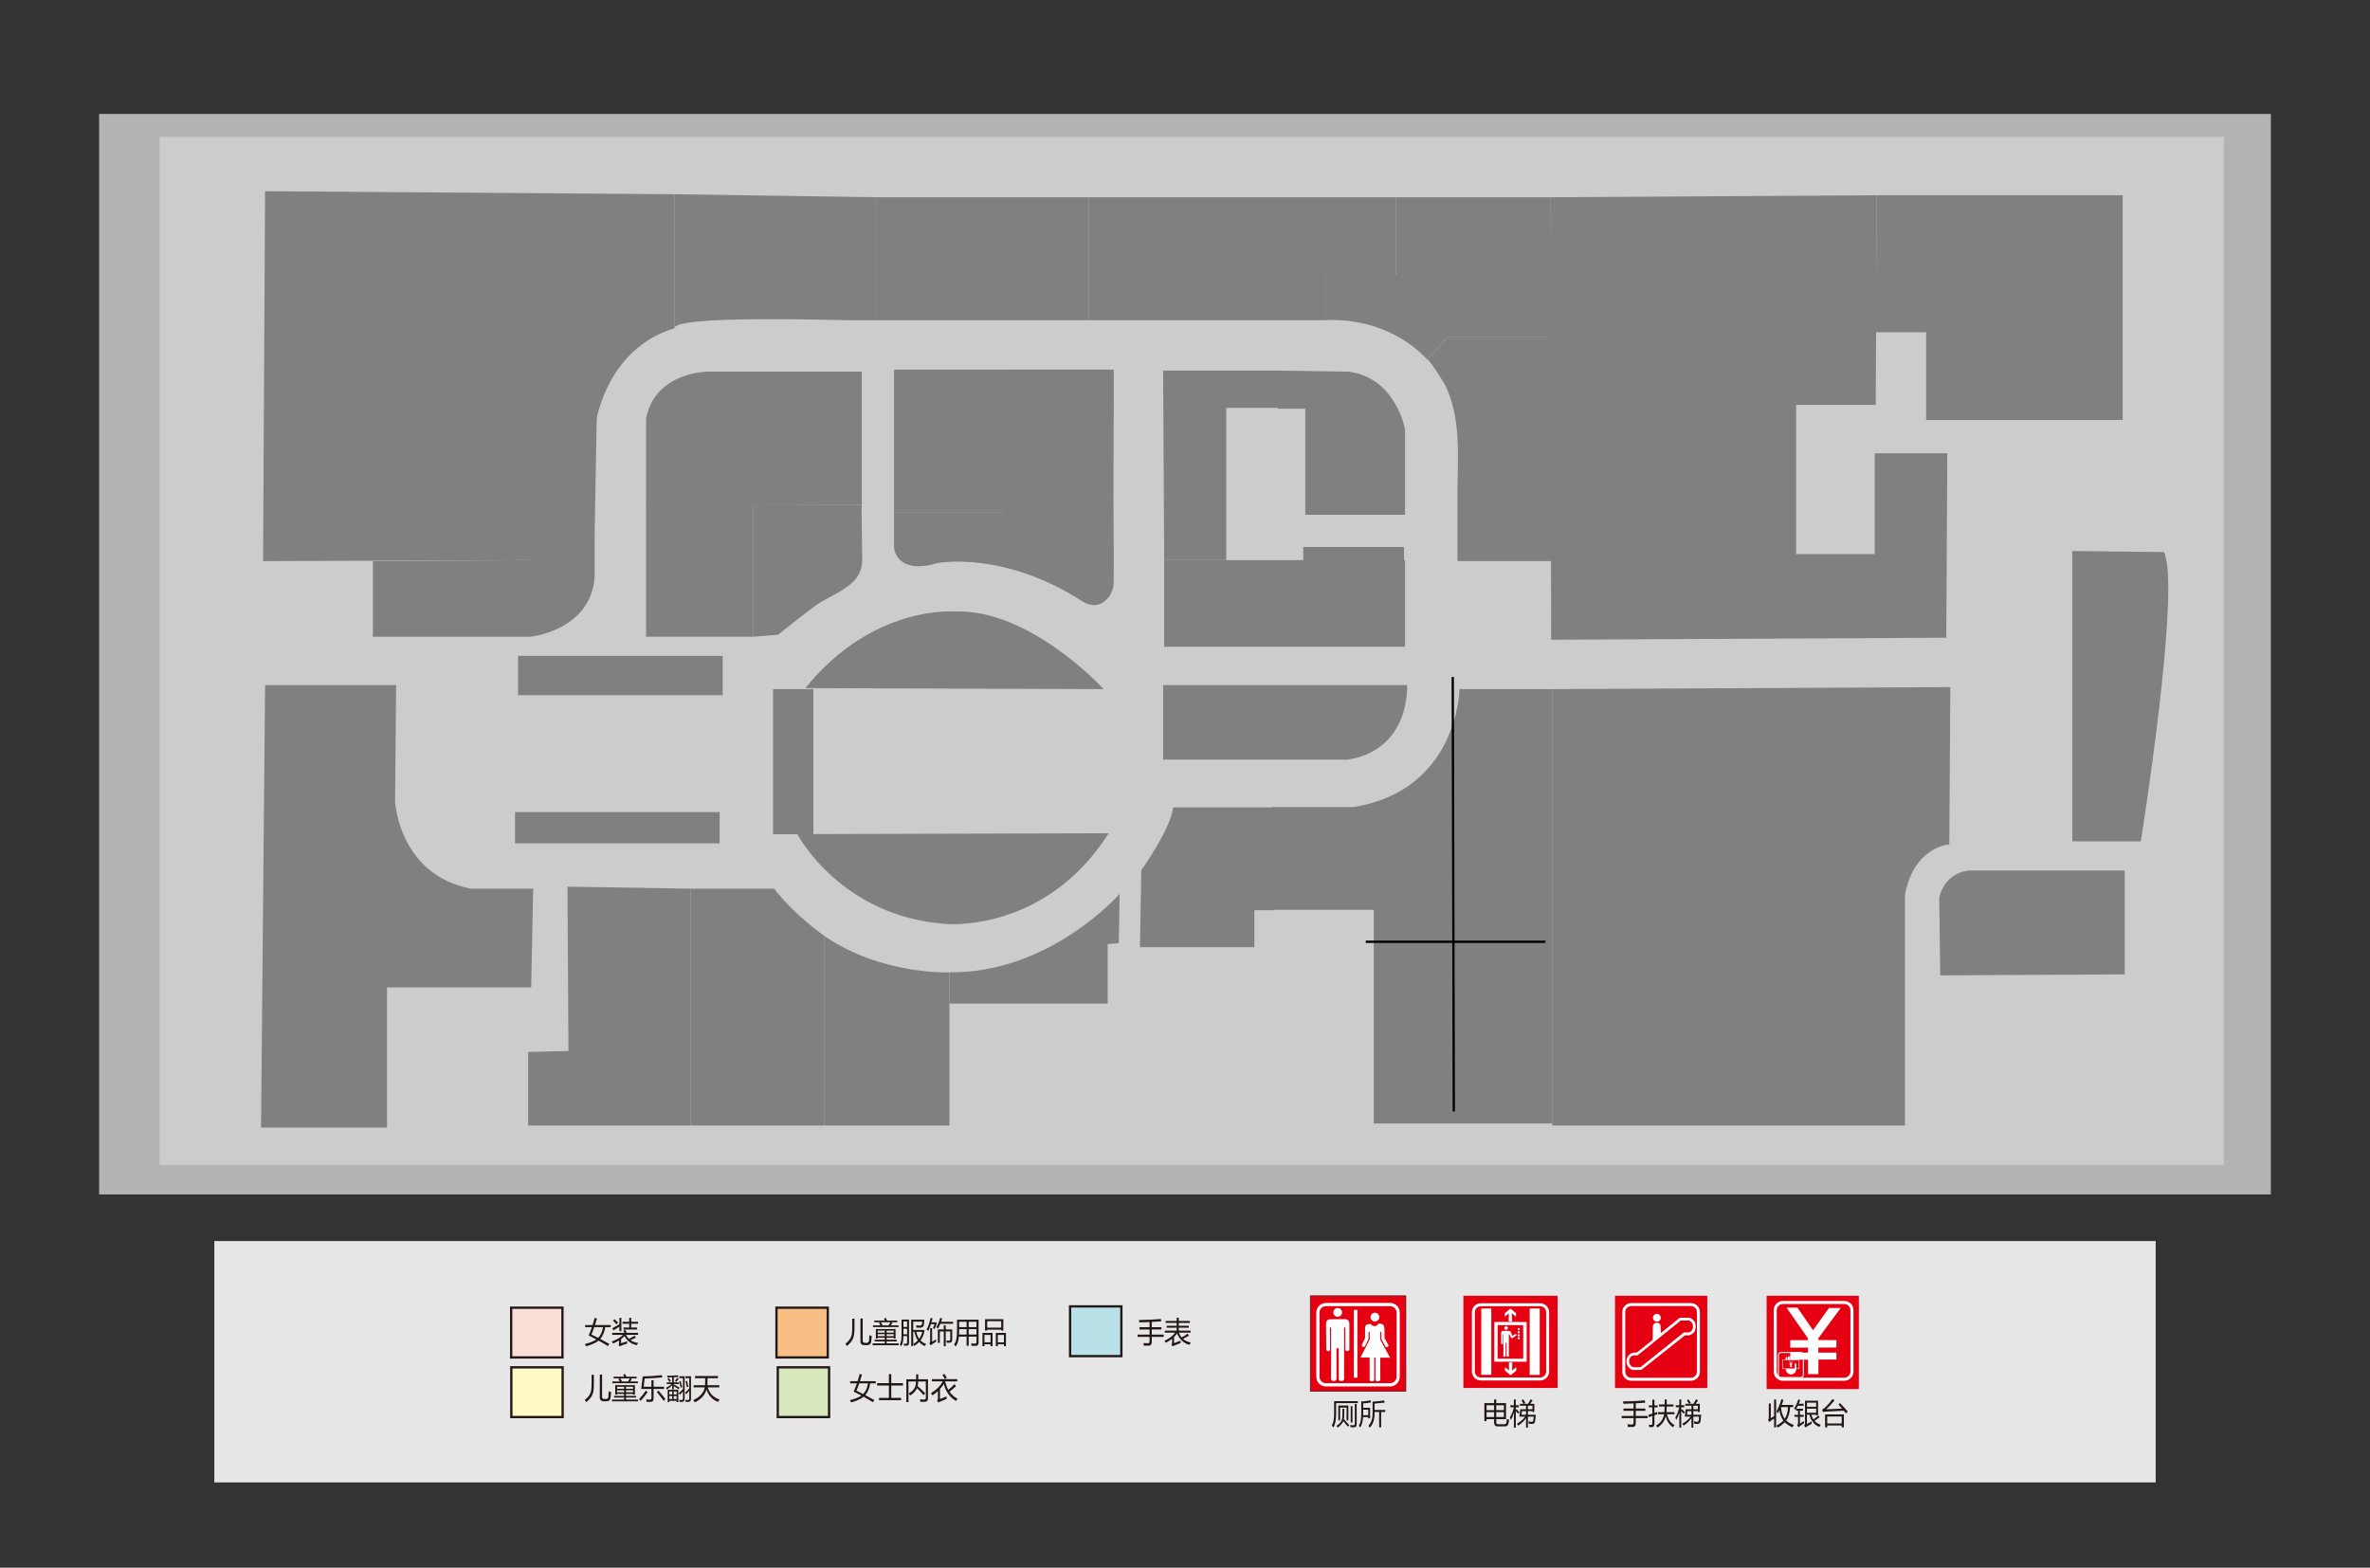<?xml version="1.0" encoding="utf-8"?>
<!-- Generator: Adobe Illustrator 15.0.0, SVG Export Plug-In . SVG Version: 6.00 Build 0)  -->
<!DOCTYPE svg PUBLIC "-//W3C//DTD SVG 1.1//EN" "http://www.w3.org/Graphics/SVG/1.1/DTD/svg11.dtd">
<svg version="1.1" id="图层_1" xmlns="http://www.w3.org/2000/svg" xmlns:xlink="http://www.w3.org/1999/xlink" x="0px" y="0px"
	 width="1028px" height="680px" viewBox="0 0 1028 680" enable-background="new 0 0 1028 680" xml:space="preserve">
<rect x="0" y="0" width="1028" height="680" fill="#333333" stroke="none"/>
<rect x="92.965" y="538.304" fill="#E6E6E6" width="842.07" height="104.696"/>
<g>
	<g>
		<g>
			<g>
				<rect x="634.754" y="562.051" fill="#E50012" width="40.848" height="39.975"/>
				<g>
					<path fill-rule="evenodd" clip-rule="evenodd" fill="#FFFFFF" d="M642.512,567.566h4.348v28.758h-4.348V567.566
						L642.512,567.566z M663.518,567.566h4.348v28.814h-4.348V567.566L663.518,567.566z M652.705,569.607l2.434-1.996l2.455,1.969
						l-0.012,1.52l-1.773-1.453l0.023,3.582l-1.4-0.002l0.02-3.529l-1.752,1.438L652.705,569.607L652.705,569.607z M652.797,594.512
						l2.428,1.998l2.455-1.979l-0.012-1.506l-1.77,1.445l0.031-3.59l-1.414,0.016l0.023,3.521l-1.758-1.424L652.797,594.512
						L652.797,594.512z M653.268,575.221c-0.432,0-0.791,0.361-0.791,0.813c0,0.426,0.359,0.787,0.791,0.787
						c0.441,0,0.799-0.361,0.799-0.787C654.066,575.582,653.709,575.221,653.268,575.221L653.268,575.221z M654.605,577.275
						l-2.486-0.023c-0.691-0.057-0.953,0.309-0.98,0.854l0.01,4.699c0.113,0.355,0.643,0.342,0.74,0.025c0-1.367,0-2.658,0-4.014
						c0.02-0.066,0.189-0.078,0.213,0l0.004,9.342c0.156,0.441,0.67,0.666,0.975,0.016l0.006-5.635
						c0.041-0.197,0.395-0.186,0.406,0.014v5.605c0.285,0.557,0.777,0.566,0.971-0.029v-9.313c0.029-0.066,0.217-0.098,0.246-0.033
						l0.723,1.445c0.055,0.158,0.211,0.295,0.412,0.215l1.871-1.17c0.223-0.424-0.254-0.686-0.385-0.654l-1.359,0.813l-0.471-1.25
						C655.342,577.814,655.225,577.266,654.605,577.275L654.605,577.275z M658.756,576.037c0.262,0,0.479,0.219,0.479,0.486
						c0,0.262-0.217,0.482-0.479,0.482c-0.264,0-0.477-0.221-0.477-0.482C658.279,576.256,658.492,576.037,658.756,576.037
						L658.756,576.037z M658.756,577.379c0.262,0,0.479,0.207,0.479,0.484c0,0.266-0.217,0.475-0.479,0.475
						c-0.264,0-0.477-0.209-0.477-0.475C658.279,577.586,658.492,577.379,658.756,577.379L658.756,577.379z M658.756,578.709
						c0.262,0,0.479,0.227,0.479,0.494c0,0.262-0.217,0.48-0.479,0.48c-0.264,0-0.477-0.219-0.477-0.48
						C658.279,578.936,658.492,578.709,658.756,578.709L658.756,578.709z M658.756,579.994c0.262,0,0.479,0.219,0.479,0.484
						c0,0.268-0.217,0.477-0.479,0.477c-0.264,0-0.477-0.209-0.477-0.477C658.279,580.213,658.492,579.994,658.756,579.994
						L658.756,579.994z M648.18,573.391l14.018,0.037l0.016,17.227l-14.051-0.018L648.18,573.391L648.18,573.391z M649.605,574.758
						l11.1,0.033l0.008,14.545l-11.119-0.016L649.605,574.758z"/>
					<path fill="#FFFFFF" d="M642.303,565.293h25.764c2.127,0,3.869,1.734,3.869,3.871v25.764c0,2.117-1.742,3.857-3.869,3.857
						h-25.764c-2.119,0-3.861-1.74-3.861-3.857v-25.764C638.441,567.027,640.184,565.293,642.303,565.293L642.303,565.293z
						 M642.303,566.578c-1.416,0-2.578,1.156-2.578,2.586v25.764c0,1.408,1.162,2.58,2.578,2.58h25.764
						c1.418,0,2.584-1.172,2.584-2.58v-25.764c0-1.43-1.166-2.586-2.584-2.586H642.303z"/>
				</g>
			</g>
			<g>
				<g>
					<path fill="#231815" d="M643.854,608.602h4.215v-1.586h0.951v1.586h4.229v6.959h-4.229v1.449c0,0.504,0.244,0.756,0.73,0.756
						h2.674c0.52,0,0.836-0.186,0.949-0.557c0.121-0.406,0.209-0.986,0.264-1.746c0.221,0.107,0.537,0.236,0.947,0.383
						c-0.092,0.662-0.193,1.227-0.307,1.697c-0.191,0.777-0.709,1.164-1.555,1.164h-3.041c-1.074,0-1.613-0.568-1.613-1.709v-1.438
						h-3.266v0.854h-0.949V608.602z M644.803,611.637h3.266v-2.105h-3.266V611.637z M644.803,614.633h3.266v-2.117h-3.266V614.633z
						 M652.299,609.531h-3.279v2.105h3.279V609.531z M652.299,614.633v-2.117h-3.279v2.117H652.299z"/>
					<path fill="#231815" d="M654.949,614.781c0.801-1.344,1.365-2.803,1.693-4.371h-1.51v-0.867h1.531v-2.527h0.824v2.527h1.326
						v0.867h-1.326v1.189l0.342-0.359c0.404,0.42,0.816,0.871,1.236,1.348l-0.596,0.607c-0.381-0.504-0.707-0.902-0.982-1.201v7.221
						h-0.824v-6.525c-0.381,1.344-0.83,2.406-1.348,3.182C655.217,615.516,655.096,615.152,654.949,614.781z M663.934,606.955
						l0.824,0.445c-0.352,0.553-0.684,1.053-0.994,1.498h1.77v3.531h-0.822v-0.348h-1.965v1.559h3.416
						c-0.121,1.348-0.225,2.313-0.309,2.9c-0.105,0.742-0.588,1.113-1.439,1.113c-0.389,0-0.822-0.037-1.303-0.111
						c-0.047-0.396-0.1-0.74-0.162-1.029c0.543,0.117,0.969,0.184,1.281,0.199c0.443,0.025,0.701-0.094,0.779-0.359
						c0.098-0.479,0.182-1.109,0.25-1.895h-2.514v4.756h-0.824v-4.074c-0.891,1.271-2.014,2.336-3.371,3.195
						c-0.191-0.271-0.396-0.527-0.617-0.77c1.5-0.807,2.713-1.844,3.635-3.107h-2.514l0.375-3.195h2.492v-1.547h-2.662v-0.818h1.588
						c-0.25-0.502-0.545-0.998-0.879-1.484l0.697-0.459c0.357,0.504,0.672,0.998,0.947,1.484l-0.662,0.459h1.828
						C663.168,608.287,663.553,607.639,663.934,606.955z M659.969,613.641h1.953v-1.559h-1.781L659.969,613.641z M664.711,609.717
						h-1.965v1.547h1.965V609.717z"/>
				</g>
			</g>
		</g>
		<g>
			<g>
				<rect x="700.518" y="562.051" fill="#E50012" width="40.02" height="40.02"/>
				<g>
					<path fill-rule="evenodd" clip-rule="evenodd" fill="#FFFFFF" d="M718.68,569.881c0.932,0,1.693,0.754,1.693,1.691
						c0,0.928-0.762,1.686-1.693,1.686c-0.934,0-1.701-0.758-1.701-1.686C716.979,570.635,717.746,569.881,718.68,569.881
						L718.68,569.881z M716.889,581.148l-6.895,5.512c0,0-1.051-0.137-2.135,0.266c-0.648,0.232-1.307,0.707-1.744,1.375
						c-1.332,2.021-0.473,5.426,2.145,5.863c0.881,0.146,3.713,0.02,3.713,0.02l18.869-14.977l1.779,0.012
						c0,0,2.209-0.51,2.697-2.398c0.484-1.881,0.061-3.359-0.762-4.16c-0.818-0.83-1.803-1.098-1.803-1.098h-4.125l-8.268,6.705
						l-0.063-2.951c0,0,0-1.52-1.508-1.551c-1.502-0.035-1.854,1.043-1.854,1.49C716.938,575.686,716.889,581.148,716.889,581.148
						L716.889,581.148z M710.334,587.865c-1.076-0.027-1.969-0.082-2.545,0.305c-2.051,1.387-1.162,4.938,1.119,4.902l2.691-0.047
						l18.803-15.088c0.012-0.01,1.918,0.049,2.361-0.041c0.447-0.096,1.641-0.949,1.572-2.707c-0.057-1.748-1.695-2.42-1.695-2.42
						l-3.623,0.021L710.334,587.865z"/>
					<path fill="#FFFFFF" d="M707.555,565.219h25.902c2.141,0,3.891,1.75,3.891,3.889v25.912c0,2.123-1.75,3.881-3.891,3.881
						h-25.902c-2.137,0-3.881-1.758-3.881-3.881v-25.912C703.674,566.969,705.418,565.219,707.555,565.219L707.555,565.219z
						 M707.555,566.51c-1.42,0-2.588,1.168-2.588,2.598v25.912c0,1.416,1.168,2.586,2.588,2.586h25.902
						c1.434,0,2.602-1.17,2.602-2.586v-25.912c0-1.43-1.168-2.598-2.602-2.598H707.555z"/>
				</g>
			</g>
			<g>
				<g>
					<path fill="#231815" d="M703.412,614.162h5.152v-2.219h-4.354v-0.977h4.354v-2.234c-1.443,0.061-2.91,0.113-4.4,0.154
						c-0.045-0.348-0.104-0.686-0.17-1.016c3.893-0.066,7.051-0.215,9.475-0.445l0.148,1.014c-1.342,0.092-2.705,0.172-4.092,0.242
						v2.285h4.148v0.977h-4.148v2.219h5.131v0.979h-5.131v2.277c0,1.004-0.475,1.512-1.416,1.523c-0.48,0-1.148-0.004-2.002-0.012
						c-0.037-0.379-0.1-0.756-0.182-1.127c0.854,0.066,1.496,0.098,1.932,0.098c0.471,0,0.707-0.275,0.707-0.828v-1.932h-5.152
						V614.162z"/>
					<path fill="#231815" d="M715,613.68c0.533-0.158,1.105-0.33,1.715-0.52v-2.725h-1.521v-0.855h1.521v-2.451h0.891v2.451h1.418
						v0.855h-1.418v2.438c0.404-0.131,0.826-0.275,1.27-0.432c0.008,0.422,0.014,0.75,0.023,0.99
						c-0.352,0.107-0.783,0.248-1.293,0.42v3.789c0,0.918-0.373,1.375-1.121,1.375c-0.287,0-0.668-0.004-1.143-0.012
						c-0.037-0.313-0.09-0.646-0.158-1.004c0.426,0.041,0.775,0.064,1.051,0.064c0.32,0,0.48-0.199,0.48-0.596v-3.307
						c-0.48,0.164-1.01,0.352-1.59,0.557L715,613.68z M719.217,612.527h2.721c0.061-0.627,0.096-1.445,0.104-2.453h-2.445v-0.891
						h2.445c0.014-0.676,0.021-1.402,0.021-2.18h0.904c0,0.793-0.004,1.52-0.012,2.18h2.914v0.891h-2.914
						c-0.008,0.91-0.039,1.727-0.094,2.453h3.441v0.893h-3.246c0.541,2.311,1.654,3.887,3.336,4.729
						c-0.279,0.314-0.543,0.617-0.787,0.906c-1.539-1.059-2.572-2.641-3.098-4.744c-0.518,2.064-1.699,3.689-3.541,4.879
						c-0.17-0.248-0.381-0.535-0.641-0.867c1.928-1.057,3.094-2.691,3.498-4.902h-2.607V612.527z"/>
					<path fill="#231815" d="M726.703,614.781c0.799-1.344,1.365-2.803,1.691-4.371h-1.51v-0.867h1.533v-2.527h0.822v2.527h1.326
						v0.867h-1.326v1.189l0.344-0.359c0.402,0.42,0.814,0.871,1.234,1.348l-0.596,0.607c-0.381-0.504-0.707-0.902-0.982-1.201v7.221
						h-0.822v-6.525c-0.381,1.344-0.83,2.406-1.348,3.182C726.969,615.516,726.848,615.152,726.703,614.781z M735.686,606.955
						l0.824,0.445c-0.352,0.553-0.682,1.053-0.994,1.498h1.771v3.531h-0.824v-0.348h-1.965v1.559h3.416
						c-0.121,1.348-0.225,2.313-0.307,2.9c-0.107,0.742-0.588,1.113-1.441,1.113c-0.389,0-0.822-0.037-1.303-0.111
						c-0.045-0.396-0.098-0.74-0.16-1.029c0.543,0.117,0.969,0.184,1.279,0.199c0.441,0.025,0.703-0.094,0.779-0.359
						c0.098-0.479,0.182-1.109,0.25-1.895h-2.514v4.756h-0.822v-4.074c-0.893,1.271-2.018,2.336-3.373,3.195
						c-0.189-0.271-0.395-0.527-0.617-0.77c1.502-0.807,2.713-1.844,3.635-3.107h-2.516l0.377-3.195h2.494v-1.547h-2.664v-0.818
						h1.588c-0.25-0.502-0.543-0.998-0.879-1.484l0.695-0.459c0.359,0.504,0.676,0.998,0.949,1.484l-0.662,0.459h1.83
						C734.922,608.287,735.305,607.639,735.686,606.955z M731.721,613.641h1.955v-1.559h-1.783L731.721,613.641z M736.463,609.717
						h-1.965v1.547h1.965V609.717z"/>
				</g>
			</g>
		</g>
		<g>
			<g>
				<rect x="766.277" y="562.051" fill="#E50012" width="40.002" height="40.461"/>
				<g>
					<polygon fill-rule="evenodd" clip-rule="evenodd" fill="#FFFFFF" points="774.902,567.182 779.635,567.182 786.424,576.982 
						793.318,567.355 798.408,567.355 788.693,580.508 788.693,581.244 796.561,581.275 796.561,584.506 788.729,584.506 
						788.729,586.691 796.561,586.691 796.561,589.719 788.746,589.719 788.746,596.025 784.221,596.025 784.221,589.77 
						776.555,589.77 776.555,586.713 784.219,586.713 784.219,584.543 776.555,584.543 776.555,581.289 784.213,581.289 
						784.213,580.514 					"/>
					<g>
						<path fill="#FFFFFF" d="M773.332,564.291h26.639c2.193,0,3.99,1.793,3.99,3.988v26.637c0,2.199-1.797,3.994-3.99,3.994
							h-26.639c-2.191,0-3.99-1.795-3.99-3.994v-26.637C769.342,566.084,771.141,564.291,773.332,564.291L773.332,564.291z
							 M773.332,565.619c-1.461,0-2.662,1.197-2.662,2.66v26.637c0,1.469,1.201,2.674,2.662,2.674h26.639
							c1.469,0,2.664-1.205,2.664-2.674v-26.637c0-1.463-1.195-2.66-2.664-2.66H773.332z"/>
						<g>
							<g>
								<polygon fill-rule="evenodd" clip-rule="evenodd" fill="#FFFFFF" points="776.131,591.432 776.551,591.432 776.551,591.426 
									776.539,591.426 776.207,590.775 776.207,590.771 775.924,590.771 775.924,590.619 776.652,590.619 776.652,590.771 
									776.475,590.771 776.801,591.391 776.852,591.391 777.203,590.771 777.014,590.771 777.014,590.619 777.738,590.619 
									777.738,590.771 777.473,590.771 777.473,590.775 777.119,591.391 777.127,591.391 777.127,591.432 777.535,591.432 
									777.535,591.574 777.127,591.574 777.127,591.797 777.535,591.797 777.535,591.955 777.127,591.955 777.127,592.813 
									777.43,592.813 777.43,592.971 776.236,592.971 776.236,592.813 776.551,592.813 776.551,591.955 776.131,591.955 
									776.131,591.797 776.551,591.797 776.551,591.574 776.131,591.574 								"/>
								<path fill-rule="evenodd" clip-rule="evenodd" fill="#FFFFFF" d="M774.539,588.857c0.189-0.424,0.607-0.322,0.736,0v0.912
									h0.264v-1.225c0.186-0.404,0.582-0.334,0.746,0v1.225h0.26v-1.508c0.166-0.396,0.564-0.396,0.742,0v1.508h0.262v-1.209
									c0.119-0.381,0.65-0.416,0.742,0v1.209h2.207v4.02h-1.322c-0.041,1.314-1.053,2.371-2.299,2.371s-2.258-1.057-2.305-2.371
									h-1.457v-4.02h1.424V588.857L774.539,588.857z M778.402,591.781c0.184-0.873,0.613-0.648,0.738,0v1.799h1.115v-3.582h-6.93
									v3.582h5.076V591.781z"/>
							</g>
							<path fill="#FFFFFF" d="M772.484,586.432h8.654c0.713,0,1.303,0.586,1.303,1.301v8.662c0,0.721-0.59,1.301-1.303,1.301
								h-8.654c-0.725,0-1.307-0.58-1.307-1.301v-8.662C771.178,587.018,771.76,586.432,772.484,586.432L772.484,586.432z
								 M772.484,586.865c-0.484,0-0.873,0.395-0.873,0.867v8.662c0,0.482,0.389,0.881,0.873,0.881h8.654
								c0.486,0,0.871-0.398,0.871-0.881v-8.662c0-0.473-0.385-0.867-0.871-0.867H772.484z"/>
						</g>
					</g>
				</g>
			</g>
			<g>
				<g>
					<path fill="#231815" d="M769.527,607.027h0.869v12.102h-0.869v-3.822c-0.465,0.281-0.936,0.594-1.416,0.936
						c-0.197,0.156-0.393,0.344-0.582,0.559l-0.652-0.83c0.234-0.271,0.355-0.629,0.355-1.066v-6.143h0.867v6.342
						c0.453-0.26,0.928-0.537,1.428-0.83V607.027z M770.557,612.242c0.977-1.832,1.68-3.604,2.115-5.311l0.924,0.283
						c-0.242,0.764-0.498,1.494-0.766,2.191h4.984v0.918h-1.344c-0.113,2.391-0.68,4.334-1.697,5.838
						c0.775,0.744,1.871,1.387,3.293,1.938c-0.238,0.322-0.453,0.654-0.652,0.992c-1.355-0.629-2.438-1.354-3.244-2.174
						c-0.738,0.783-1.754,1.545-3.055,2.285c-0.158-0.273-0.354-0.549-0.58-0.83c1.297-0.707,2.303-1.438,3.01-2.193
						c-0.879-1.191-1.447-2.674-1.707-4.445c-0.215,0.451-0.436,0.883-0.664,1.303C771.029,612.797,770.822,612.531,770.557,612.242
						z M775.568,610.324h-3.039c0.109,2.014,0.646,3.709,1.609,5.09C775.008,614.088,775.484,612.391,775.568,610.324z"/>
					<path fill="#231815" d="M782.432,616.354c0.008,0.365,0.027,0.699,0.057,1.004c-0.555,0.338-1.156,0.746-1.805,1.227
						c-0.191,0.146-0.373,0.316-0.549,0.508l-0.605-0.854c0.252-0.266,0.377-0.576,0.377-0.932v-2.748h-1.564v-0.855h1.564v-1.807
						h-0.775v-0.842c-0.123,0.205-0.25,0.404-0.379,0.594c-0.145-0.297-0.309-0.578-0.49-0.842c0.746-1.133,1.336-2.406,1.77-3.826
						l0.836,0.297c-0.191,0.561-0.4,1.098-0.629,1.609h2.104v0.855h-2.504c-0.221,0.451-0.457,0.887-0.707,1.299h2.936v0.855h-1.338
						v1.807h1.658v0.855h-1.658v2.947C781.203,617.193,781.77,616.807,782.432,616.354z M788.707,614.002l0.582,0.717
						c-0.746,0.57-1.484,1.098-2.217,1.584c0.693,0.793,1.586,1.355,2.676,1.686c-0.238,0.348-0.436,0.66-0.596,0.941
						c-2.217-0.9-3.65-2.666-4.297-5.301h-1.074v4.037c0.609-0.313,1.277-0.686,2-1.113c0.008,0.379,0.027,0.713,0.057,1.002
						c-0.586,0.305-1.314,0.723-2.182,1.252c-0.107,0.074-0.268,0.213-0.48,0.42l-0.607-0.854c0.244-0.273,0.367-0.578,0.367-0.916
						v-9.885h5.656v6.367h-0.834v-0.311h-2.068c0.223,0.777,0.521,1.457,0.904,2.043
						C787.34,615.145,788.045,614.588,788.707,614.002z M787.758,608.416h-3.977v1.77h3.977V608.416z M787.758,612.787v-1.783
						h-3.977v1.783H787.758z"/>
					<path fill="#231815" d="M798.111,608.59c1.199,1.205,2.33,2.439,3.396,3.703l-0.811,0.729c-0.305-0.387-0.613-0.77-0.926-1.145
						c-3.422,0.158-6.035,0.291-7.842,0.402c-0.418,0.033-0.822,0.1-1.211,0.197l-0.377-1.064c0.35-0.141,0.666-0.334,0.949-0.58
						c1.303-1.158,2.496-2.49,3.576-4.002l0.859,0.57c-1.145,1.453-2.338,2.746-3.578,3.877c2.334-0.08,4.633-0.17,6.891-0.273
						c-0.521-0.613-1.051-1.213-1.586-1.795L798.111,608.59z M799.793,613.506v5.623h-0.938v-0.818h-6.285v0.818h-0.938v-5.623
						H799.793z M798.855,614.422h-6.285v2.996h6.285V614.422z"/>
				</g>
			</g>
		</g>
		<g>
			<g>
				<rect x="568.346" y="562.051" fill="#E50012" stroke="#231815" stroke-width="0.25" width="41.455" height="41.455"/>
				<g>
					<g>
						<path fill-rule="evenodd" clip-rule="evenodd" fill="#FFFFFF" d="M580.23,567.35c1.039,0,1.893,0.852,1.893,1.908
							c0,1.045-0.854,1.906-1.893,1.906c-1.045,0-1.896-0.861-1.896-1.906C578.334,568.201,579.186,567.35,580.23,567.35
							L580.23,567.35z M577.072,572.252l5.918-0.074c1.637-0.133,2.26,0.74,2.314,2.029l-0.018,11.217
							c-0.268,0.846-1.529,0.803-1.766,0.041c0-3.24,0.004-6.342,0.008-9.578c-0.051-0.16-0.459-0.166-0.52-0.008v22.311
							c-0.121,1.053-2.131,1.305-2.324,0.041l-0.012-13.139c-0.102-0.469-0.939-0.453-0.982,0.043l0.006,13.055
							c-0.34,1.17-2.133,1.137-2.316-0.059l0.006-22.252c-0.076-0.152-0.447-0.145-0.523,0.004l0.066,9.645
							c-0.434,0.84-1.318,0.703-1.631-0.074l-0.135-11.037C575.107,573.307,575.582,572.209,577.072,572.252L577.072,572.252z
							 M596.379,569.381c1.045,0,1.893,0.854,1.893,1.906c0,1.051-0.848,1.906-1.893,1.906c-1.043,0-1.895-0.855-1.895-1.906
							C594.484,570.234,595.336,569.381,596.379,569.381L596.379,569.381z M593.746,574.307c0.166,0,0.689,0,0.857-0.002
							c0.727,1.166,2.646,1.266,3.285-0.174l0.773-0.01c1.631,0.178,1.801,1.26,1.85,2.443l0.033,3.887l1.664,2.941
							c0.373,0.783-1.107,1.313-1.326,0.557l-1.711-3.152l-0.02-3.002c-0.045-0.148-0.502-0.148-0.494,0.02l-0.008,2.318
							l-0.004,0.887l4.293,7.865h-4.23l0.008,9.615c-0.313,0.85-1.902,0.973-2.111-0.023l0.02-9.668l-0.553,0.006l0.004,9.674
							c-0.217,0.895-1.902,0.922-1.99,0.004l-0.008-9.701l-3.986,0.053l4.021-7.891v-0.973l-0.018-2.225
							c-0.066-0.139-0.424-0.139-0.494,0.004l-0.023,3.023l-1.49,3.1c-0.428,0.84-1.766,0.125-1.307-0.652l1.32-2.809l0.016-3.816
							C592.066,575.58,592.135,574.508,593.746,574.307z"/>
						<path fill="#FFFFFF" d="M575.121,565.156h27.855c2.297,0,4.178,1.887,4.178,4.18v27.854c0,2.299-1.881,4.182-4.178,4.182
							h-27.855c-2.297,0-4.178-1.883-4.178-4.182v-27.854C570.943,567.043,572.824,565.156,575.121,565.156L575.121,565.156z
							 M575.121,566.547c-1.533,0-2.789,1.258-2.789,2.789v27.854c0,1.533,1.256,2.787,2.789,2.787h27.855
							c1.535,0,2.787-1.254,2.787-2.787v-27.854c0-1.531-1.252-2.789-2.787-2.789H575.121z"/>
					</g>
					<rect x="587.252" y="568.186" fill="#FFFFFF" width="1.535" height="29.396"/>
				</g>
			</g>
			<g>
				<path fill="#231815" d="M579.545,613.221c0.008,2.74-0.393,4.719-1.199,5.932c-0.191-0.256-0.412-0.539-0.664-0.854
					c0.672-1.057,1-2.742,0.994-5.053v-5.498h10.299v0.865h-9.43V613.221z M582.299,611.055h0.777v2.439
					c0,0.791-0.057,1.477-0.172,2.055c0.627,0.686,1.418,1.564,2.379,2.639l-0.652,0.605c-0.693-0.865-1.35-1.658-1.967-2.379
					c-0.35,0.936-1.152,1.867-2.41,2.801c-0.176-0.279-0.369-0.527-0.582-0.742c1.02-0.654,1.713-1.305,2.078-1.959
					c0.357-0.643,0.541-1.529,0.549-2.662V611.055z M580.506,609.643h4.354v6.475h-0.777v-5.57h-2.801v5.57h-0.775V609.643z
					 M587.66,608.961h0.811v8.496c-0.006,0.625-0.092,1.047-0.25,1.262c-0.16,0.24-0.496,0.369-1.006,0.385
					c-0.305,0-0.775-0.008-1.406-0.025c-0.031-0.355-0.086-0.672-0.16-0.953c0.639,0.057,1.055,0.09,1.246,0.098
					c0.328-0.008,0.537-0.074,0.627-0.197c0.086-0.125,0.131-0.387,0.139-0.793V608.961z M586.643,617.01h-0.766v-7.082h0.766
					V617.01z"/>
				<path fill="#231815" d="M590.459,607.896c1.266-0.025,2.588-0.195,3.967-0.508l0.297,0.928
					c-1.127,0.182-2.275,0.318-3.439,0.408v1.92h2.994v4.57h-0.799v-0.545h-2.242c-0.125,1.893-0.525,3.389-1.199,4.494
					c-0.205-0.271-0.416-0.523-0.629-0.754c0.701-1.041,1.051-2.75,1.051-5.127V607.896z M593.479,613.852v-2.389h-2.195
					c0,1.229-0.002,2.025-0.006,2.389H593.479z M595.375,607.969c1.813-0.072,3.463-0.254,4.949-0.543l0.309,0.941
					c-1.906,0.23-3.377,0.379-4.412,0.445v2.762h4.629v0.855h-1.771v6.688h-0.857v-6.688h-2v0.691c0,2.602-0.666,4.645-2,6.131
					c-0.221-0.281-0.439-0.555-0.652-0.818c1.203-1.338,1.807-3.115,1.807-5.336V607.969z"/>
			</g>
		</g>
	</g>
	<g>
		<rect x="464.153" y="566.65" fill="#BBE1E8" stroke="#231815" width="22.25" height="21.568"/>
		<rect x="221.792" y="593.086" fill="#FFFAC4" stroke="#231815" width="22.249" height="21.568"/>
		<rect x="221.721" y="567.219" fill="#FADED8" stroke="#231815" width="22.251" height="21.568"/>
		<g>
			<g>
				<path fill="#231815" d="M264.305,582.936l-0.632,0.934c-1.268-0.801-2.616-1.594-4.044-2.377
					c-1.137,0.941-2.934,1.764-5.388,2.465c-0.138-0.291-0.318-0.623-0.541-0.996c2.232-0.535,3.895-1.195,4.986-1.979
					c-1.072-0.576-2.187-1.15-3.343-1.719c0.521-1.229,0.984-2.426,1.39-3.598h-2.929v-0.92h3.233
					c0.345-1.055,0.642-2.086,0.891-3.1l1.022,0.223c-0.307,1.039-0.604,1.996-0.89,2.877h6.853v0.92h-2.396
					c-0.333,2.188-1.053,3.893-2.16,5.117C261.706,581.488,263.022,582.205,264.305,582.936z M261.56,575.666h-3.809
					c-0.421,1.229-0.825,2.291-1.212,3.188c0.988,0.48,1.961,0.969,2.918,1.461C260.571,579.168,261.272,577.617,261.56,575.666z"/>
				<path fill="#231815" d="M272.047,581.777c-0.007,0.365-0.007,0.693,0,0.984c-1.019,0.314-1.83,0.59-2.435,0.822
					c-0.23,0.09-0.506,0.227-0.828,0.41l-0.506-0.76c0.184-0.166,0.276-0.451,0.276-0.859v-0.965
					c-0.781,0.494-1.662,0.941-2.642,1.34c-0.146-0.301-0.319-0.594-0.518-0.885c2.045-0.715,3.659-1.668,4.843-2.863h-4.693v-0.871
					h5.383c-0.185-0.32-0.366-0.617-0.546-0.896l0.735-0.484c0.26,0.416,0.501,0.797,0.724,1.145l-0.368,0.236h5.308v0.871h-5.234
					c0.318,0.676,0.737,1.26,1.258,1.75c0.854-0.443,1.697-0.916,2.527-1.412l0.483,0.906c-0.762,0.33-1.538,0.68-2.327,1.053
					c0.892,0.615,2.009,1.029,3.349,1.24c-0.23,0.33-0.44,0.641-0.631,0.934c-2.483-0.529-4.255-1.85-5.32-3.965
					c-0.437,0.467-0.931,0.91-1.482,1.324v1.816C270.317,582.375,271.197,582.084,272.047,581.777z M268.67,571.609h0.85v5.738
					h-0.85v-1.912c-0.827,0.516-1.693,1.061-2.596,1.639c-0.084-0.191-0.241-0.5-0.472-0.922c1.092-0.602,2.114-1.197,3.067-1.787
					V571.609z M265.914,572.84l0.608-0.646c0.697,0.623,1.221,1.125,1.574,1.506l-0.689,0.725
					C266.855,573.783,266.357,573.256,265.914,572.84z M270.44,575.828h2.492v-1.656h-2.895v-0.857h2.895v-1.68h0.861v1.68h2.965
					v0.857h-2.965v1.656h2.575v0.859h-5.928V575.828z"/>
			</g>
		</g>
		<g>
			<path fill="#231815" d="M256.596,596.33h0.989v4.145c0,2.043-0.211,3.523-0.632,4.445c-0.428,1.053-1.302,2.139-2.62,3.248
				c-0.175-0.256-0.406-0.564-0.688-0.92c1.209-0.979,2.006-1.934,2.389-2.863c0.375-0.787,0.563-2.092,0.563-3.91V596.33z
				 M260.169,596.246h0.988v9.596c-0.016,0.672,0.322,1,1.011,0.984h0.667c0.62,0,0.969-0.309,1.045-0.922
				c0.084-0.615,0.146-1.428,0.184-2.441c0.322,0.143,0.662,0.279,1.023,0.41c-0.077,1.029-0.161,1.824-0.253,2.379
				c-0.138,1.037-0.743,1.557-1.815,1.557h-1.068c-1.225,0.041-1.818-0.582-1.781-1.869V596.246z"/>
			<path fill="#231815" d="M265.455,607.061h5.262v-0.859h-4.377v-0.734h4.377v-0.846h-3.057v0.324h-0.805v-4.133h8.547v4.133
				h-0.804v-0.324h-3.056v0.846h4.365v0.734h-4.365v0.859h5.215v0.771h-11.303V607.061z M265.615,599.232h3.251
				c-0.203-0.35-0.421-0.682-0.655-0.996l0.534-0.361h-2.579v-0.723h4.584c-0.135-0.264-0.276-0.525-0.425-0.783l0.792-0.436
				c0.236,0.418,0.446,0.826,0.626,1.219h4.394v0.723h-2.666l0.609,0.348c-0.211,0.293-0.463,0.627-0.758,1.01h3.365v0.746h-11.074
				V599.232z M267.66,602.381h3.057v-0.871h-3.057V602.381z M267.66,603.924h3.057v-0.883h-3.057V603.924z M269.774,598.996
				l-0.362,0.236h2.97c0.301-0.461,0.58-0.914,0.832-1.357h-4.216C269.292,598.244,269.551,598.617,269.774,598.996z
				 M274.598,601.51h-3.056v0.871h3.056V601.51z M271.542,603.924h3.056v-0.883h-3.056V603.924z"/>
			<path fill="#231815" d="M280.113,603.201l0.803,0.611c-1.11,1.602-2.113,2.867-3.009,3.797c-0.214-0.209-0.455-0.439-0.724-0.697
				C278.241,605.775,279.216,604.539,280.113,603.201z M278.78,597.041c2.903-0.066,5.653-0.256,8.249-0.572l0.311,0.971
				c-2.726,0.275-5.297,0.436-7.708,0.486l-0.437,3.584h3.355v-2.826h0.952v2.826h4.526v0.945h-4.526v3.91
				c0,0.637-0.106,1.076-0.321,1.318c-0.237,0.266-0.624,0.398-1.159,0.398c-0.285,0-0.794-0.004-1.529-0.014
				c-0.038-0.332-0.099-0.688-0.183-1.07c0.773,0.076,1.274,0.107,1.505,0.1c0.489,0.018,0.736-0.256,0.736-0.82v-3.822h-4.435
				L278.78,597.041z M285.593,603.178c1.125,1.236,2.136,2.465,3.032,3.684l-0.77,0.748c-0.888-1.262-1.885-2.541-2.987-3.834
				L285.593,603.178z"/>
			<path fill="#231815" d="M289.166,599.617h2.39v-2.203c-0.675,0.033-1.345,0.063-2.011,0.088c-0.062-0.248-0.123-0.504-0.184-0.76
				c1.5,0,3.075-0.074,4.721-0.225l0.183,0.736c-0.666,0.049-1.331,0.09-1.998,0.123v2.24h2.25v0.723h-2.25v0.609l0.275-0.336
				c0.965,0.539,1.712,0.98,2.241,1.32l-0.415,0.635c-0.597-0.416-1.298-0.863-2.102-1.344v1.367h-0.712v-1.816
				c-0.536,0.672-1.279,1.307-2.229,1.904c-0.13-0.215-0.295-0.449-0.495-0.697c0.941-0.422,1.735-0.971,2.378-1.643h-2.045V599.617
				z M289.521,598.111l0.552-0.41c0.383,0.463,0.696,0.889,0.942,1.27l-0.609,0.473
				C290.108,598.938,289.813,598.492,289.521,598.111z M289.615,602.791h4.595v5.377h-0.713v-0.559h-3.17v0.559h-0.711V602.791z
				 M290.326,604.846h1.251v-1.307h-1.251V604.846z M290.326,606.861h1.251v-1.318h-1.251V606.861z M293.497,603.539h-1.263v1.307
				h1.263V603.539z M292.233,606.861h1.263v-1.318h-1.263V606.861z M292.773,598.934c0.375-0.406,0.728-0.844,1.057-1.309
				l0.563,0.486c-0.292,0.398-0.651,0.834-1.08,1.307C293.16,599.262,292.98,599.098,292.773,598.934z M296.231,597.789h-1.551
				v-0.848h2.286v9.783c0,0.914-0.402,1.371-1.207,1.371c-0.321,0-0.663-0.01-1.022-0.027c-0.03-0.264-0.073-0.566-0.127-0.908
				c0.33,0.074,0.683,0.109,1.058,0.1c0.375,0,0.563-0.223,0.563-0.672v-3c-0.438,0.465-0.877,0.922-1.322,1.371
				c-0.19-0.227-0.367-0.434-0.528-0.625c0.552-0.506,1.168-1.105,1.851-1.803V597.789z M294.634,599.207l0.609-0.162
				c0.237,0.912,0.455,1.801,0.654,2.664l-0.643,0.199C295.047,600.879,294.84,599.979,294.634,599.207z M298.965,597.789h-1.689
				v-0.848h2.447v9.834c0,0.881-0.42,1.32-1.263,1.32c-0.33,0-0.679-0.01-1.047-0.027c-0.029-0.264-0.072-0.564-0.125-0.895
				c0.405,0.064,0.765,0.1,1.079,0.1c0.398,0,0.597-0.236,0.597-0.711v-3.299c-0.329,0.391-0.75,0.881-1.263,1.469
				c-0.208-0.223-0.392-0.418-0.551-0.584c0.651-0.672,1.255-1.32,1.814-1.941V597.789z M297.403,599.096l0.609-0.174
				c0.222,0.846,0.421,1.699,0.597,2.563l-0.677,0.213C297.794,600.816,297.618,599.949,297.403,599.096z"/>
			<path fill="#231815" d="M300.701,607.311c2.867-1.324,4.537-3.166,5.008-5.527h-4.858v-0.945h4.98
				c0.034-0.59,0.05-1.605,0.05-3.049h-4.399v-0.947h9.925v0.947h-4.514c-0.008,0.867-0.023,1.883-0.046,3.049h5.146v0.945h-4.991
				c0.731,2.631,2.449,4.391,5.152,5.277c-0.314,0.408-0.578,0.752-0.792,1.035c-2.497-1.094-4.139-2.895-4.928-5.41
				c-0.606,2.34-2.279,4.197-5.021,5.57C301.251,608.033,301.015,607.717,300.701,607.311z"/>
		</g>
		<g>
			<g>
				<path fill="#231815" d="M493.443,578.891h5.18v-2.229h-4.376v-0.982h4.376v-2.248c-1.452,0.063-2.925,0.115-4.423,0.156
					c-0.046-0.35-0.104-0.689-0.171-1.021c3.914-0.064,7.088-0.215,9.522-0.447l0.149,1.021c-1.347,0.09-2.718,0.172-4.112,0.242
					v2.297h4.172v0.982h-4.172v2.229h5.158v0.982h-5.158v2.291c0,1.008-0.475,1.52-1.424,1.531c-0.483,0-1.153-0.004-2.011-0.012
					c-0.039-0.383-0.101-0.76-0.183-1.133c0.856,0.066,1.504,0.098,1.939,0.098c0.476,0,0.713-0.275,0.713-0.832v-1.943h-5.18
					V578.891z"/>
				<path fill="#231815" d="M515.098,578.492l0.633,0.859l-2.568,1.395c0.9,0.797,2.026,1.322,3.383,1.582
					c-0.259,0.365-0.474,0.695-0.643,0.994c-2.47-0.641-4.241-2.283-5.313-4.936c-0.391,0.539-0.837,1.051-1.339,1.537v2.662
					c1.011-0.354,1.949-0.729,2.814-1.117c-0.007,0.363-0.002,0.723,0.011,1.082c-0.919,0.34-1.868,0.713-2.848,1.119
					c-0.207,0.092-0.411,0.199-0.609,0.324l-0.54-0.91c0.213-0.164,0.321-0.396,0.321-0.697v-1.711
					c-0.792,0.645-1.692,1.227-2.701,1.75c-0.167-0.291-0.363-0.576-0.584-0.859c1.979-0.879,3.535-2.057,4.664-3.535h-4.539v-0.859
					h5.147v-1.27h-4.332v-0.857h4.332v-1.221h-4.791v-0.857h4.791v-1.395h0.908v1.395h4.814v0.857h-4.814v1.221h4.319v0.857h-4.319
					v1.27h5.135v0.859h-5.106c0.321,0.811,0.735,1.51,1.24,2.105C513.334,579.719,514.179,579.174,515.098,578.492z"/>
			</g>
		</g>
		<rect x="336.799" y="567.219" fill="#F7BF83" stroke="#231815" width="22.248" height="21.568"/>
		<g>
			<g>
				<path fill="#231815" d="M369.646,571.982h0.987v4.145c0,2.043-0.21,3.523-0.632,4.443c-0.428,1.055-1.301,2.139-2.619,3.25
					c-0.176-0.258-0.406-0.564-0.688-0.922c1.208-0.979,2.006-1.934,2.389-2.863c0.375-0.787,0.563-2.09,0.563-3.908V571.982z
					 M373.218,571.895h0.989v9.598c-0.017,0.672,0.321,1,1.01,0.982h0.667c0.62,0,0.969-0.307,1.046-0.922
					c0.084-0.613,0.146-1.426,0.183-2.438c0.322,0.141,0.663,0.277,1.023,0.41c-0.077,1.027-0.162,1.822-0.253,2.377
					c-0.137,1.037-0.743,1.557-1.815,1.557h-1.068c-1.225,0.041-1.818-0.58-1.781-1.869V571.895z"/>
				<path fill="#231815" d="M378.503,582.711h5.262v-0.857h-4.377v-0.734h4.377v-0.848h-3.057v0.324h-0.803v-4.133h8.546v4.133
					h-0.804v-0.324h-3.055v0.848h4.364v0.734h-4.364v0.857h5.214v0.773h-11.304V582.711z M378.663,574.883h3.252
					c-0.203-0.35-0.42-0.682-0.654-0.996l0.534-0.361h-2.579v-0.723h4.584c-0.135-0.264-0.276-0.525-0.425-0.783l0.792-0.436
					c0.237,0.418,0.446,0.826,0.626,1.219h4.394v0.723h-2.665l0.608,0.348c-0.211,0.291-0.462,0.629-0.758,1.01h3.365v0.746h-11.074
					V574.883z M380.708,578.031h3.057v-0.871h-3.057V578.031z M380.708,579.576h3.057v-0.885h-3.057V579.576z M382.823,574.646
					l-0.362,0.236h2.97c0.301-0.459,0.58-0.914,0.832-1.357h-4.216C382.341,573.895,382.6,574.27,382.823,574.646z M387.647,577.16
					h-3.055v0.871h3.055V577.16z M384.592,579.576h3.055v-0.885h-3.055V579.576z"/>
				<path fill="#231815" d="M391.049,572.367h3.24v10.096c0,0.828-0.357,1.244-1.069,1.244c-0.391,0-0.754-0.012-1.092-0.037
					c-0.03-0.248-0.075-0.543-0.137-0.883c0.391,0.064,0.727,0.1,1.01,0.1c0.314,0,0.471-0.17,0.471-0.512v-2.861h-1.607
					c0.023,1.908-0.294,3.365-0.954,4.369c-0.167-0.24-0.378-0.473-0.631-0.697c0.513-0.855,0.771-2.066,0.771-3.635V572.367z
					 M393.471,573.178h-1.607v2.391h1.607V573.178z M391.864,578.742h1.607v-2.404h-1.607V578.742z M395.24,572.418h5.676
					c-0.039,0.672-0.069,1.203-0.092,1.594c-0.062,1.287-0.666,1.916-1.815,1.891c-0.313-0.006-0.808-0.023-1.482-0.049
					c-0.045-0.324-0.096-0.65-0.148-0.984c0.566,0.076,1.075,0.123,1.527,0.137c0.659,0.025,1.015-0.314,1.067-1.02
					c0.024-0.217,0.043-0.451,0.058-0.711h-3.917v3.586h4.848v0.734c-0.306,1.455-0.866,2.725-1.682,3.803
					c0.661,0.682,1.482,1.211,2.462,1.586c-0.26,0.334-0.481,0.631-0.667,0.898c-0.94-0.479-1.74-1.07-2.394-1.781
					c-0.586,0.627-1.273,1.18-2.063,1.656c-0.145-0.273-0.302-0.549-0.47-0.822c0.765-0.422,1.427-0.93,1.981-1.518
					c-0.746-1.037-1.237-2.287-1.476-3.748h-0.54v6.188h-0.874V572.418z M400.056,577.67h-2.614c0.238,1.195,0.66,2.213,1.27,3.051
					C399.342,579.854,399.79,578.836,400.056,577.67z"/>
				<path fill="#231815" d="M401.904,576.799c0.751-1.518,1.325-3.229,1.723-5.129l0.875,0.188c-0.139,0.59-0.288,1.162-0.449,1.719
					h2.17v0.795l-0.815,2.068c-0.229-0.109-0.474-0.217-0.734-0.324l0.688-1.744H403.8c-0.329,1.021-0.7,1.977-1.114,2.863
					C402.449,577.086,402.188,576.939,401.904,576.799z M405.995,580.918c0.007,0.398,0.026,0.744,0.057,1.035
					c-0.597,0.363-1.218,0.758-1.861,1.182c-0.138,0.092-0.299,0.23-0.482,0.422l-0.609-0.857c0.245-0.258,0.367-0.564,0.367-0.922
					v-5.674h0.839v5.924C404.811,581.703,405.374,581.334,405.995,580.918z M406.109,575.717c0.789-1.352,1.355-2.711,1.7-4.07
					l0.884,0.223c-0.153,0.498-0.313,0.984-0.481,1.457h5.192v0.871h-5.537c-0.284,0.699-0.598,1.373-0.942,2.029
					C406.665,576.053,406.393,575.883,406.109,575.717z M407.649,582.475h-0.85v-5.838h2.572v-1.791h0.851v1.791h2.804v4.408
					c0,0.92-0.43,1.381-1.288,1.381c-0.306,0-0.666-0.008-1.08-0.025c-0.038-0.258-0.096-0.568-0.172-0.932
					c0.421,0.049,0.766,0.074,1.034,0.074c0.436,0,0.656-0.227,0.656-0.674v-3.359h-1.954v6.434h-0.851v-6.434h-1.722V582.475z"/>
				<path fill="#231815" d="M419.263,583.719v-3.957h-3.342c-0.131,1.727-0.594,3.158-1.39,4.295
					c-0.2-0.275-0.425-0.561-0.679-0.859c0.498-0.764,0.836-1.609,1.011-2.539c0.168-0.896,0.253-2.166,0.253-3.809v-4.443h9.363
					v9.895c0,0.988-0.433,1.48-1.298,1.48c-0.529,0-1.122-0.012-1.781-0.037c-0.039-0.271-0.095-0.617-0.172-1.033
					c0.666,0.051,1.206,0.076,1.62,0.076c0.475,0,0.711-0.246,0.711-0.736v-2.289h-3.377v3.957H419.263z M415.984,578.865h3.279
					v-2.326h-3.228C416.058,577.344,416.041,578.119,415.984,578.865z M416.035,573.326v2.316h3.228v-2.316H416.035z
					 M423.559,573.326h-3.377v2.316h3.377V573.326z M420.182,578.865h3.377v-2.326h-3.377V578.865z"/>
				<path fill="#231815" d="M426.145,578.156h4.377v5.75h-0.874v-0.834h-2.629v0.834h-0.875V578.156z M429.648,579.027h-2.629v3.199
					h2.629V579.027z M427.271,572.205h7.927v4.93h-0.92v-0.398h-6.088v0.398h-0.919V572.205z M434.278,573.078h-6.088v2.787h6.088
					V573.078z M431.946,578.156h4.389v5.75h-0.873v-0.846h-2.643v0.846h-0.874V578.156z M435.462,579.027h-2.643v3.223h2.643
					V579.027z"/>
			</g>
		</g>
		<rect x="337.368" y="593.086" fill="#D7E8BD" stroke="#231815" width="22.249" height="21.568"/>
		<g>
			<g>
				<path fill="#231815" d="M379.252,607.283l-0.632,0.938c-1.267-0.803-2.615-1.596-4.043-2.379
					c-1.137,0.941-2.933,1.762-5.387,2.463c-0.138-0.289-0.318-0.621-0.541-0.994c2.232-0.535,3.894-1.195,4.985-1.98
					c-1.071-0.576-2.186-1.146-3.344-1.717c0.521-1.23,0.986-2.428,1.391-3.596h-2.929v-0.922h3.234
					c0.344-1.055,0.641-2.088,0.891-3.1l1.021,0.225c-0.305,1.037-0.603,1.994-0.89,2.875h6.853v0.922h-2.396
					c-0.333,2.184-1.052,3.891-2.159,5.115C376.653,605.838,377.97,606.555,379.252,607.283z M376.506,600.018h-3.808
					c-0.421,1.227-0.826,2.289-1.213,3.186c0.988,0.48,1.961,0.967,2.918,1.463C375.518,603.516,376.219,601.965,376.506,600.018z"
					/>
				<path fill="#231815" d="M381.274,606.338h4.285v-5.363h-5.1v-1.033h5.1v-3.908h1.034v3.908h5.089v1.033h-5.089v5.363h4.284
					v0.996h-9.603V606.338z"/>
				<path fill="#231815" d="M393.129,598.273h4.238v-2.141h0.942v2.141h4.217v8.215c0,1.055-0.478,1.576-1.437,1.568
					c-0.505,0-1.125-0.008-1.862-0.023c-0.022-0.283-0.08-0.645-0.171-1.084c0.728,0.066,1.333,0.104,1.814,0.113
					c0.482,0.016,0.725-0.246,0.725-0.785v-7.059h-3.309c-0.031,0.756-0.116,1.428-0.253,2.018c1.356,1.178,2.451,2.215,3.285,3.111
					l-0.7,0.809c-0.82-0.971-1.774-1.979-2.861-3.023c-0.521,1.221-1.513,2.281-2.976,3.186c-0.321-0.48-0.536-0.779-0.645-0.896
					c1.249-0.713,2.104-1.506,2.563-2.377c0.369-0.641,0.582-1.58,0.645-2.826h-3.287v8.949h-0.93V598.273z"/>
				<path fill="#231815" d="M413.991,600.414l0.724,0.809c-0.908,0.834-1.858,1.648-2.849,2.439c0.919,1.32,2.075,2.334,3.468,3.039
					c-0.228,0.299-0.458,0.627-0.688,0.982c-2.685-1.605-4.438-4.068-5.261-7.389c-0.472,0.77-1.024,1.498-1.654,2.184v4.371
					c0.826-0.316,1.776-0.713,2.849-1.195c0,0.457,0.003,0.838,0.011,1.145c-1.12,0.434-2.149,0.859-3.091,1.281
					c-0.184,0.092-0.345,0.188-0.483,0.287l-0.55-0.969c0.23-0.209,0.345-0.459,0.345-0.748v-3.25
					c-0.702,0.652-1.482,1.264-2.345,1.832c-0.206-0.342-0.427-0.652-0.665-0.934c2.274-1.336,3.983-3.047,5.13-5.131h-4.704v-0.945
					h10.959v0.945h-5.188c-0.02,0.043-0.037,0.084-0.051,0.121c0.347,1.342,0.817,2.531,1.406,3.559
					C412.278,602.088,413.156,601.277,413.991,600.414z M408.786,596.406l0.793-0.512c0.375,0.541,0.746,1.109,1.114,1.707
					l-0.838,0.572C409.518,597.527,409.162,596.936,408.786,596.406z"/>
			</g>
		</g>
	</g>
</g>
<rect x="43" y="49.422" fill="#B3B3B3" width="942" height="468.669"/>
<rect x="69.221" y="59.329" fill="#CCCCCC" width="895.368" height="445.935"/>
<g>
	<path fill="#808080" d="M114.981,82.938l-0.875,160.449l118.042-0.437v-12.241h25.794l0.874-48.965c0,0,4.809-30.603,33.664-39.347
		V84.25L114.981,82.938z"/>
	<path fill="#808080" d="M292.48,84.25c0,0,0,58.132,0,58.145c0.022-5.833,70.258-3.5,75.631-3.498
		c0.627,0,11.806,0.005,11.806,0.002c0-0.047,0-53.338,0-53.338L292.48,84.25z"/>
	<rect x="379.918" y="85.561" fill="#808080" width="92.248" height="53.338"/>
	<path fill="#808080" d="M161.76,243.387v32.79h68.329c0,0,26.097-2.624,27.853-25.794v-19.674H231.83v12.241L161.76,243.387z"/>
	<rect x="335.325" y="298.91" fill="#808080" width="17.488" height="62.955"/>
	<path fill="#808080" d="M349.315,298.472l129.408,0.438c0,0-31.915-34.975-64.704-33.664
		C414.02,265.246,378.607,262.186,349.315,298.472z"/>
	<path fill="#808080" d="M280.239,219.341l93.559-0.437v-57.709h-66.196c0,0-22.991-0.438-27.363,20.111V219.341z"/>
	<path fill="#808080" d="M480.909,361.429l-135.091,0.375c0,0,18.798,35.911,64.704,38.961
		C410.522,400.765,453.367,404.71,480.909,361.429z"/>
	<rect x="280.239" y="218.904" fill="#808080" width="46.343" height="57.272"/>
	<path fill="#808080" d="M326.582,218.904v57.272l10.93-0.874c5.16-4.191,10.4-8.295,15.732-12.264
		c7.621-5.673,20.361-8.407,20.729-19.549c0.069-2.066-0.403-24.585-0.175-24.585H326.582z"/>
	<path fill="#808080" d="M114.981,297.161h56.834l-0.438,50.713c0,0,1.749,31.479,32.79,37.599h27.106l-0.875,42.846h-62.519v60.769
		h-54.648L114.981,297.161z"/>
	<rect x="387.788" y="160.32" fill="#808080" width="47.653" height="62.082"/>
	<path fill="#808080" d="M435.441,160.32v62.082h-47.653v15.302c0,0,0.874,11.803,18.8,6.557c0,0,28.413-5.684,62.948,16.609
		c7.411,4.782,13.451-2.083,13.527-8.122c0.09-7.055,0.041-14.131-0.02-21.197c-0.156-19.062-0.007-38.146,0.062-57.212
		c0.017-4.672-0.01-9.348-0.01-14.02H435.441z"/>
	<polygon fill="#808080" points="504.519,160.757 555.67,160.757 555.67,176.934 531.89,176.934 531.89,242.95 504.966,242.95 	"/>
	<polygon fill="#808080" points="609.007,242.95 609.007,237.266 565.289,237.266 565.289,242.95 504.955,242.95 504.955,280.548 
		609.445,280.548 609.445,242.95 	"/>
	<path fill="#808080" d="M554.358,160.757v16.524h11.804v45.995h43.283V186.21c0,0-3.936-22.328-24.483-25.005L554.358,160.757z"/>
	<path fill="#808080" d="M504.519,297.161h105.8c0,0,1.75,27.98-25.794,32.352h-80.006V297.161z"/>
	<polygon fill="#808080" points="246.138,384.599 299.476,385.473 299.476,488.213 229.087,488.213 229.087,456.298 246.575,455.86 
			"/>
	<path fill="#808080" d="M299.476,385.473v102.74h58.146v-82.191c0,0-12.678-8.744-21.858-20.549H299.476z"/>
	<path fill="#808080" d="M357.622,406.021v82.191h54.212V421.76C411.834,421.76,382.542,423.071,357.622,406.021z"/>
	<path fill="#808080" d="M411.834,421.76v13.552h68.639V409.52l4.81-0.438l0.363-21.349
		C485.646,387.733,455.553,422.197,411.834,421.76z"/>
	<path fill="#808080" d="M508.891,350.208h43.28v44.6h-8.079v16.022h-49.629l0.577-33.343
		C495.04,377.487,507.736,359.733,508.891,350.208z"/>
	<path fill="#808080" d="M551.734,350.062v44.593h44.156v92.685h77.383V298.91h-40.221c0,0-0.438,43.719-45.905,51.152H551.734z"/>
	<polygon fill="#808080" points="605.51,85.561 472.166,85.561 472.166,138.899 574.907,138.899 574.907,119.224 605.51,119.224 	
		"/>
	<path fill="#808080" d="M619.063,155.949c0.583-0.643,7.325,10.208,7.583,10.722c7.299,14.533,5.589,31.361,5.543,47.131
		c-0.027,9.86-0.012,19.725-0.012,29.585h41.096v-97.056h-45.468C627.806,146.331,619.072,155.938,619.063,155.949z"/>
	<path fill="#808080" d="M574.907,138.899c0,0,25.792-2.624,44.156,17.05l8.742-9.618h45.468l-0.874-60.77h-66.89v33.664h-30.603
		V138.899z"/>
	<polygon fill="#808080" points="814.051,84.687 813.612,144.116 835.472,144.116 835.472,182.18 920.725,182.18 920.725,84.668 	
		"/>
	<polygon fill="#808080" points="672.399,85.561 814.051,84.687 813.612,175.623 779.075,175.623 779.075,240.326 813.176,240.326 
		813.176,196.608 844.654,196.608 844.215,276.614 672.836,277.488 	"/>
	<path fill="#808080" d="M673.273,298.91l172.69-0.875l-0.436,68.202c0,0-15.304,0.874-19.238,21.86v17.487v30.603v52.025H673.273
		V298.91z"/>
	<path fill="#808080" d="M841.593,423.071l-0.438-33.664c0,0,1.748-10.492,12.678-11.802h67.766v45.029L841.593,423.071z"/>
	<rect x="224.716" y="284.483" fill-rule="evenodd" clip-rule="evenodd" fill="#808080" width="88.75" height="17.049"/>
	<rect x="223.404" y="352.246" fill-rule="evenodd" clip-rule="evenodd" fill="#808080" width="88.75" height="13.555"/>
	<path fill="#808080" d="M898.864,239.015v125.909h29.73c0,0,17.487-109.295,10.055-125.472L898.864,239.015z"/>
</g>
<line fill="none" stroke="#000000" stroke-miterlimit="10" x1="630.139" y1="293.663" x2="630.597" y2="482.094"/>
<line fill="none" stroke="#000000" stroke-miterlimit="10" x1="592.412" y1="408.5" x2="670.359" y2="408.5"/>
</svg>
